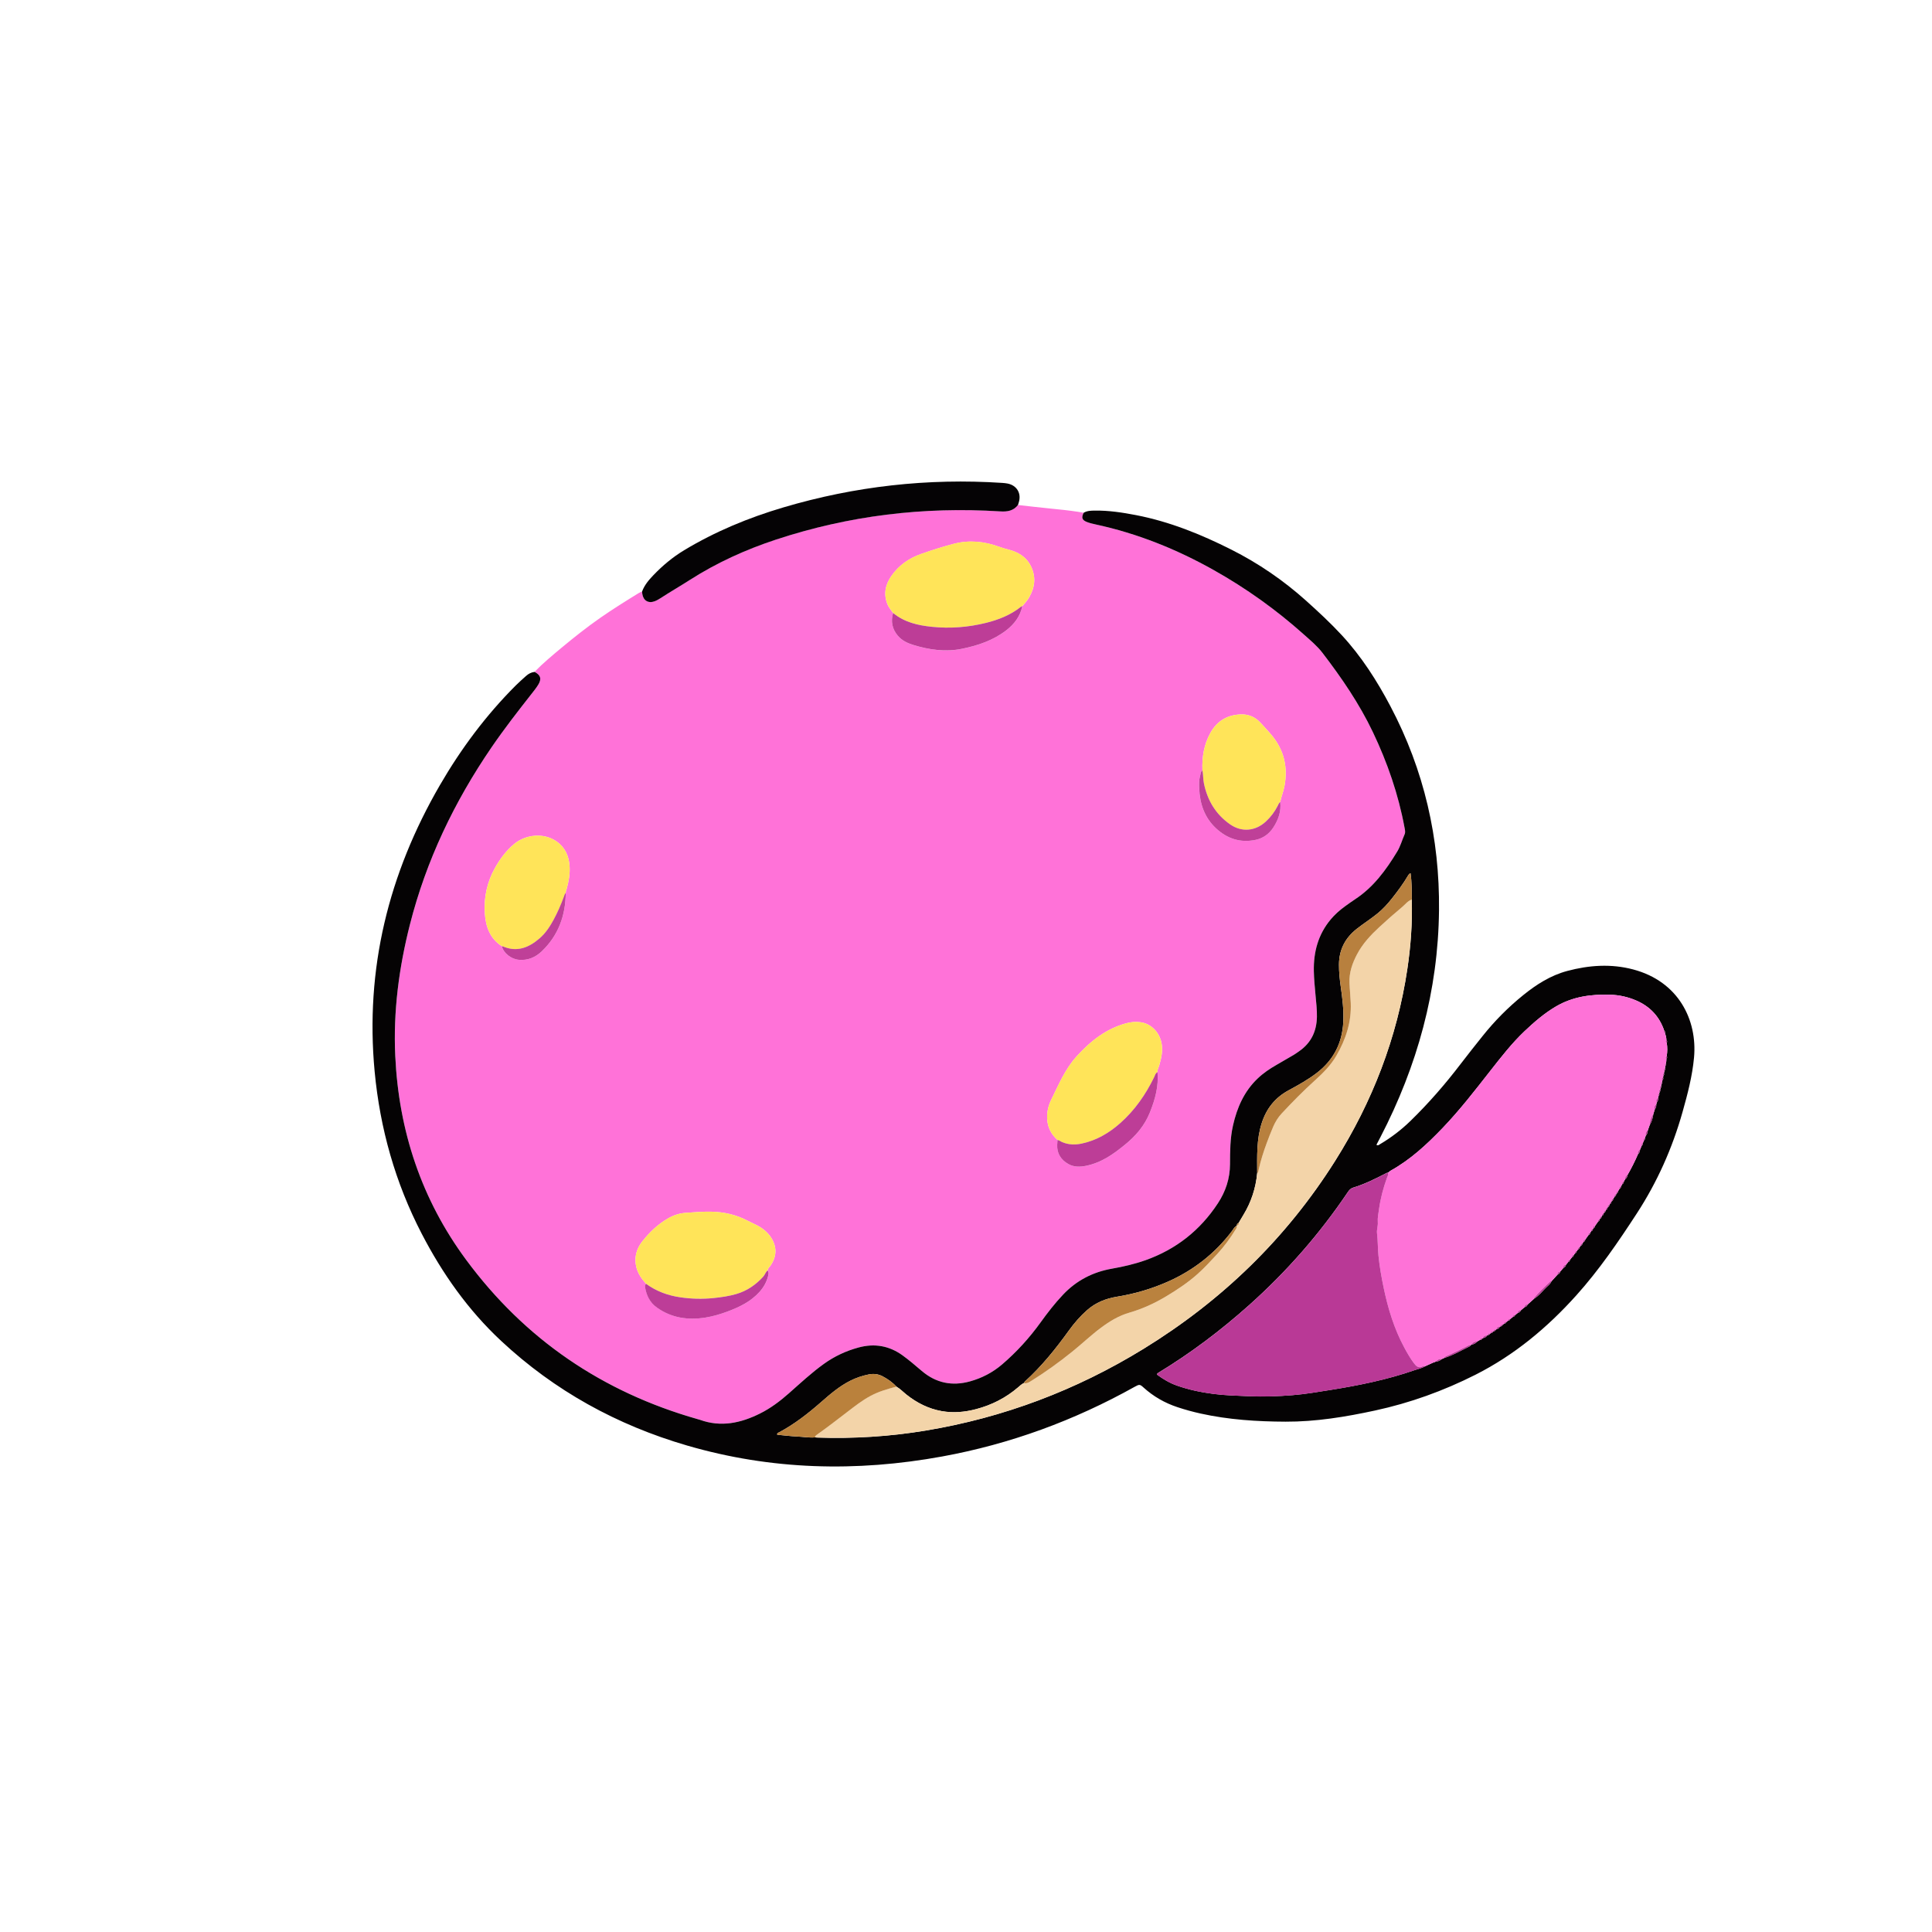 <?xml version="1.0" encoding="UTF-8"?>
<svg id="_图层_1" data-name="图层 1" xmlns="http://www.w3.org/2000/svg" viewBox="0 0 960 960">
  <defs>
    <style>
      .cls-1 {
        fill: #ffe459;
      }

      .cls-1, .cls-2, .cls-3, .cls-4, .cls-5, .cls-6, .cls-7, .cls-8, .cls-9, .cls-10, .cls-11, .cls-12, .cls-13 {
        stroke-width: 0px;
      }

      .cls-2 {
        fill: #050305;
      }

      .cls-3 {
        fill: #b8803e;
      }

      .cls-4 {
        fill: #bd3d97;
      }

      .cls-5 {
        fill: #ba813c;
      }

      .cls-6 {
        fill: #ff72d8;
      }

      .cls-7 {
        fill: #b93996;
      }

      .cls-8 {
        fill: #bd3d98;
      }

      .cls-9 {
        fill: #ba823e;
      }

      .cls-10 {
        fill: #050304;
      }

      .cls-11 {
        fill: #f3d4a9;
      }

      .cls-12 {
        fill: #fe72d7;
      }

      .cls-13 {
        fill: #bf4098;
      }
    </style>
  </defs>
  <path class="cls-6" d="m505.83,250.93c5.45.6,10.89,1.26,16.34,1.79,4.43.43,8.85.89,13.25,1.55,1.02.15,2.04.34,3.05.51-1.23,2.43-.83,3.66,1.69,4.62,1.34.51,2.75.85,4.15,1.15,20.81,4.48,40.33,12.33,58.83,22.73,16.08,9.04,31.03,19.71,44.79,32.03,3.22,2.88,6.57,5.64,9.21,9.09,9.5,12.4,18.3,25.24,25.05,39.4,7.22,15.16,12.66,30.91,15.72,47.44.2,1.1.53,2.2.04,3.3-1.25,2.85-2.07,5.91-3.69,8.59-5.54,9.16-11.78,17.71-20.93,23.7-1.74,1.14-3.43,2.36-5.11,3.58-2.59,1.89-4.98,4-7.04,6.48-6.19,7.44-8.52,16.13-8.34,25.65.08,4,.48,7.98.84,11.96.32,3.58.76,7.16.69,10.77-.14,7.1-2.83,12.87-8.74,17-.92.64-1.82,1.31-2.78,1.88-2.82,1.67-5.65,3.32-8.5,4.94-3.42,1.94-6.65,4.13-9.5,6.86-6.66,6.38-10.17,14.4-12.17,23.23-1.45,6.38-1.47,12.85-1.5,19.33-.03,7.09-2.16,13.51-6.03,19.41-8.82,13.43-20.76,22.84-35.91,28.24-5.45,1.94-11.03,3.22-16.72,4.22-9.5,1.67-17.66,5.89-24.33,12.95-4.08,4.32-7.68,8.99-11.15,13.79-5.55,7.68-11.87,14.65-19.07,20.82-4.7,4.03-10.03,6.8-15.98,8.45-8.92,2.48-16.93.83-23.99-5.21-1.58-1.35-3.15-2.71-4.77-4.02-1.55-1.26-3.11-2.51-4.73-3.68-6.65-4.8-13.92-6.09-21.85-3.94-6.25,1.69-11.99,4.36-17.25,8.14-6.19,4.44-11.74,9.64-17.43,14.66-4.39,3.88-9.05,7.39-14.31,10.01-9.55,4.76-19.41,6.92-29.87,3.13-.37-.14-.77-.22-1.15-.33-47.24-13.44-85.78-39.62-115-79.14-22.23-30.06-33.51-64.08-35.24-101.33-1.03-22.15,1.84-43.9,7.29-65.32,8.1-31.81,22.05-60.95,40.53-87.99,6.28-9.18,13.11-17.95,19.97-26.69,1.13-1.44,2.29-2.89,3.25-4.45,1.8-2.9,1.19-4.85-1.84-6.39,4.24-4.33,8.89-8.2,13.54-12.07,6.19-5.14,12.49-10.14,19.09-14.74,6.28-4.37,12.77-8.42,19.29-12.42.47-.29,1.01-.45,1.52-.67.04.4.08.79.14,1.18.49,3.28,3,4.79,6.11,3.62,1.04-.39,2.03-.95,2.96-1.56,4.82-3.14,9.81-6.01,14.65-9.11,13.35-8.53,27.65-15.01,42.65-19.96,36.26-11.96,73.47-16.45,111.54-14.03,3.48.22,6.5-.28,8.75-3.18Zm-256.44,219.24c.8,3.42,4.61,6.41,8.36,6.75,4.54.41,8.32-1.2,11.5-4.25,8.22-7.9,11.78-17.74,11.87-28.98-.07-.75.28-1.4.47-2.09,1.01-3.63,1.67-7.31,1.44-11.1-.31-5.14-2.26-9.49-6.56-12.46-6.31-4.36-15.24-3.44-20.98,1.33-3.97,3.3-7.03,7.42-9.53,11.9-3.9,6.99-5.6,14.57-5.05,22.58.45,6.63,2.54,12.5,8.48,16.32Zm348.1-87.35c-.95.58-.87,1.63-1.13,2.52-.62,2.1-.59,4.27-.5,6.41.33,7.59,2.59,14.43,8.27,19.75,5.59,5.24,12.18,7.42,19.78,5.82,3.76-.79,6.76-3,8.8-6.17,2.46-3.81,4-8,3.41-12.69.55-2.65,1.62-5.16,2.12-7.83,1.74-9.32-.13-17.71-6.19-25.12-1.77-2.16-3.72-4.17-5.58-6.24-2.41-2.68-5.55-4.3-9.29-4.29-7.09.02-12.43,3.14-15.82,9.35-3.14,5.75-4.16,11.99-3.87,18.48Zm-22.32,149.92c-.18-1.26.55-2.3.88-3.44,1.03-3.62,1.86-7.24,1.1-11.06-1.04-5.21-5.01-9.52-10.33-10.29-2.46-.36-4.79-.13-7.09.48-10.1,2.68-17.89,8.92-24.75,16.47-5.72,6.3-8.96,14.11-12.65,21.62-1.44,2.93-2.17,6.15-1.99,9.5.23,4.22,2.03,7.65,5.14,10.44-.05.79-.11,1.59-.15,2.38-.19,4.37,1.89,7.5,5.55,9.57,2.68,1.51,5.71,1.5,8.62.92,3.84-.77,7.44-2.25,10.83-4.27,3.09-1.84,5.91-4.02,8.69-6.28,5.41-4.38,9.78-9.53,12.39-16.07,2.56-6.42,4.38-12.96,3.76-19.97Zm-193.78,98.53c.14-1.12,1.07-1.75,1.63-2.6,2.76-4.18,3.09-8.49.64-12.88-1.68-3.01-4.22-5.18-7.23-6.79-1.69-.9-3.46-1.66-5.15-2.54-5.56-2.9-11.48-4.23-17.72-4.37-4.32-.1-8.61.27-12.91.57-3.06.21-5.95,1.18-8.61,2.7-5.13,2.93-9.35,6.98-12.95,11.57-2.91,3.71-4.08,8.07-2.86,12.85.82,3.2,2.67,5.76,4.83,8.14-.54.48-.59,1.13-.48,1.77.68,4.07,2.37,7.55,5.85,10.02,7.31,5.19,15.44,6.35,24.09,4.98,3.86-.61,7.59-1.75,11.25-3.11,5.87-2.19,11.39-4.9,15.69-9.69,2.09-2.32,3.51-4.91,4.25-7.9.23-.91.43-1.89-.3-2.72Zm62.4-326.67c-1.22,4.21-.47,8,2.4,11.36,2,2.34,4.7,3.62,7.5,4.49,7.97,2.47,16.13,3.65,24.42,1.93,7.85-1.63,15.39-4.15,21.85-9.12,4.01-3.09,6.98-6.95,8.03-12.05,1.24-1.45,2.53-2.88,3.48-4.55,2.83-4.97,3.35-10.09.78-15.32-2.29-4.67-6.34-7.02-11.17-8.26-1.55-.4-3.07-.82-4.57-1.38-7.37-2.72-14.94-3.47-22.57-1.48-5.47,1.42-10.87,3.16-16.21,5.03-6,2.11-11.09,5.63-14.78,10.92-3.01,4.32-4.01,8.97-1.99,14.05.66,1.66,1.86,2.96,2.84,4.41Z"/>
  <path class="cls-10" d="m265.6,333.85c3.03,1.54,3.64,3.49,1.84,6.39-.96,1.56-2.11,3.01-3.25,4.45-6.87,8.74-13.69,17.51-19.97,26.69-18.49,27.04-32.44,56.18-40.53,87.99-5.45,21.42-8.33,43.17-7.29,65.32,1.74,37.25,13.01,71.26,35.24,101.33,29.22,39.52,67.76,65.7,115,79.14.38.11.78.19,1.15.33,10.46,3.79,20.32,1.63,29.87-3.13,5.26-2.62,9.92-6.13,14.31-10.01,5.69-5.02,11.24-10.22,17.43-14.66,5.26-3.78,11-6.45,17.25-8.14,7.93-2.14,15.21-.86,21.85,3.94,1.62,1.17,3.18,2.42,4.73,3.68,1.61,1.31,3.19,2.67,4.77,4.02,7.07,6.03,15.08,7.68,23.99,5.21,5.95-1.65,11.28-4.43,15.98-8.45,7.2-6.17,13.53-13.14,19.07-20.82,3.46-4.8,7.07-9.48,11.15-13.79,6.67-7.07,14.83-11.28,24.33-12.95,5.68-1,11.26-2.28,16.72-4.22,15.15-5.4,27.09-14.81,35.91-28.24,3.88-5.9,6-12.32,6.03-19.41.03-6.48.05-12.95,1.5-19.33,2-8.83,5.51-16.85,12.17-23.23,2.85-2.73,6.09-4.92,9.5-6.86,2.85-1.62,5.68-3.27,8.5-4.94.96-.57,1.86-1.24,2.78-1.88,5.91-4.13,8.6-9.9,8.74-17,.07-3.61-.37-7.18-.69-10.77-.36-3.98-.76-7.96-.84-11.96-.19-9.51,2.14-18.21,8.34-25.65,2.06-2.47,4.45-4.59,7.04-6.48,1.68-1.22,3.37-2.44,5.11-3.58,9.14-5.99,15.38-14.54,20.93-23.7,1.62-2.68,2.43-5.73,3.69-8.59.48-1.1.16-2.2-.04-3.3-3.06-16.54-8.5-32.28-15.72-47.44-6.74-14.15-15.55-27-25.05-39.4-2.64-3.45-5.99-6.21-9.21-9.09-13.76-12.32-28.71-22.99-44.79-32.03-18.5-10.4-38.02-18.25-58.83-22.73-1.4-.3-2.82-.64-4.15-1.15-2.52-.96-2.92-2.19-1.69-4.62,1.71-1.03,3.62-1.05,5.52-1.08,6.91-.1,13.71.94,20.46,2.24,16.7,3.23,32.3,9.54,47.41,17.16,13.43,6.77,25.77,15.21,36.94,25.21,6.17,5.53,12.28,11.19,17.93,17.3,9.79,10.59,17.48,22.64,24.18,35.33,16.73,31.7,24.5,65.59,24.13,101.35-.41,39.95-10.78,77.37-29.1,112.72-.66,1.27-1.33,2.53-2,3.83.84.55,1.32-.04,1.8-.32,5.53-3.27,10.59-7.13,15.2-11.63,9.01-8.78,17.23-18.24,24.86-28.24,3.59-4.7,7.28-9.33,10.97-13.95,5.96-7.46,12.65-14.2,20.08-20.21,6.58-5.32,13.64-9.83,21.91-12.04,10.83-2.89,21.79-3.65,32.72-.76,22.6,5.96,32,25.16,30.27,43.85-.85,9.2-3.2,18.1-5.69,26.95-5.06,17.98-12.58,34.86-22.78,50.52-9.21,14.14-18.73,28.08-30.04,40.66-14.39,16.01-30.72,29.62-50.03,39.39-15.91,8.04-32.56,14.05-50.01,17.82-14.65,3.16-29.38,5.59-44.41,5.53-14.18-.06-28.28-.96-42.17-4.03-3.9-.86-7.75-1.92-11.55-3.18-6.32-2.09-11.95-5.32-16.88-9.79-1.77-1.61-2.06-1.62-4.41-.31-29.99,16.74-61.83,28.44-95.63,34.61-42.66,7.79-84.98,6.74-126.79-5.46-34.8-10.15-65.76-27.16-92.34-51.97-16.45-15.35-29.19-33.42-39.49-53.3-13.12-25.3-20.7-52.24-23.37-80.56-4.8-50.99,6.89-98.27,32.45-142.34,10.48-18.06,22.87-34.69,37.66-49.48,1.64-1.64,3.39-3.17,5.11-4.72,1.21-1.09,2.6-1.84,4.26-2.03Zm359.09,249.09c-.71,7.4-2.94,14.31-6.81,20.67-.83,1.36-1.63,2.73-2.44,4.1-.62.18-.92.56-.81,1.22-.08.04-.13.1-.13.19-1.17.52-1.65,1.68-2.35,2.61-8.44,11.12-19.06,19.44-31.81,25.11-8.15,3.62-16.61,6.08-25.42,7.51-5.44.88-10.46,2.89-14.68,6.59-3.44,3.02-6.43,6.47-9.09,10.16-6.55,9.09-13.54,17.8-21.87,25.35-.22.2-.34.52-.51.78-1.12.5-1.97,1.35-2.88,2.13-6.12,5.24-13.12,8.8-20.89,10.84-5.62,1.48-11.32,2.01-17.1.97-6.53-1.17-12.24-4.05-17.41-8.14-1.69-1.34-3.17-2.93-5.06-4.02-1.95-2.15-4.3-3.77-6.85-5.12-2.2-1.17-4.53-1.42-6.97-.92-3.15.64-6.16,1.64-9.03,3.08-5.48,2.75-10.08,6.71-14.64,10.71-6.44,5.64-13.16,10.88-20.74,14.94-.43.23-1.16.27-.99,1.21,3.31.31,6.63.74,9.97.89,2.94.13,5.86.69,8.82.43.32.03.63.08.95.09,18.11.62,36.11-.49,53.99-3.46,38.8-6.44,74.92-20.1,108.4-40.69,38.81-23.87,70.8-54.77,95.13-93.38,18.47-29.31,30.73-61.01,35.85-95.36,1.7-11.4,2.52-22.87,2.2-34.41-.03-4.33.02-8.66-.63-13.12-.73.3-.96.72-1.2,1.12-2.35,4.01-5.12,7.72-7.99,11.36-2.13,2.7-4.42,5.23-7.1,7.43-3.34,2.74-7,5.04-10.39,7.7-5.75,4.52-8.84,10.35-8.87,17.75-.02,3.69.35,7.33.87,10.97.84,5.85,1.56,11.71,1.26,17.65-.52,10.44-4.85,18.87-13.16,25.26-4.39,3.38-9.22,6.04-14.06,8.67-6.68,3.62-10.96,9.04-13.29,16.24-2.63,8.16-2.28,16.54-2.26,24.91Zm203.49-58.17c.37-2.19.38-4.37.02-6.56.29-.54.22-1.03-.17-1.49-.02-1.15-.31-2.25-.68-3.33.19-.52-.02-.91-.4-1.25-2.39-7.07-7.06-12.04-13.9-14.99-4.16-1.8-8.51-2.76-13.03-2.89-9.41-.27-18.5.94-26.81,5.8-5.77,3.38-10.78,7.7-15.61,12.27-6.35,6.02-11.69,12.9-17.07,19.76-7.64,9.75-15.21,19.56-23.81,28.52-7.73,8.05-15.84,15.59-25.67,21.06-.48.27-.88.67-1.32,1.02-.6-.02-1.06.32-1.55.57-5.12,2.63-10.28,5.19-15.81,6.86-1.25.38-1.99,1.24-2.67,2.26-14.01,20.79-30.4,39.5-49.1,56.19-13.99,12.49-28.89,23.75-44.92,33.48-.34.21-.7.38-.82.94,3.06,2.25,6.32,4.21,9.97,5.49,5.91,2.08,12,3.34,18.2,4.14,5.88.76,11.79.88,17.7,1.14,7.2.32,14.38.05,21.56-.53,6.3-.51,12.52-1.59,18.76-2.58,14.22-2.27,28.32-5.12,41.95-9.88,1.73-.6,3.56-.92,5.15-1.91,1.45-.66,2.9-1.32,4.36-1.98.12.2.23.31.29-.04.17-.08.35-.15.52-.23,1.23-.06,2.27-.58,3.2-1.37.38-.17.75-.33,1.13-.5,4.04-1.21,7.68-3.34,11.44-5.18.62-.3,1.37-.47,1.7-1.2.14,0,.25-.07.34-.17,1.2-.25,2.25-.77,3.05-1.72.42-.24.84-.48,1.26-.72.56.04.94-.2,1.16-.71.13-.01.23-.07.31-.18.88-.12,1.59-.52,2.05-1.3.14-.02.25-.08.33-.19.56.03.93-.23,1.13-.75.13-.02.24-.08.32-.19.56.02.93-.24,1.12-.77.13-.02.24-.09.31-.2.56.01.93-.25,1.1-.78.14-.02.24-.09.32-.21.77-.09,1.3-.51,1.64-1.19.13-.02.23-.09.3-.2.56,0,.92-.27,1.09-.81.28-.2.56-.41.84-.61.56,0,.92-.28,1.08-.82.28-.21.56-.42.83-.63.56-.01.91-.29,1.06-.83.45-.36.9-.71,1.35-1.07.56-.03.91-.31,1.05-.85.45-.36.89-.73,1.34-1.09.76-.14,1.27-.58,1.54-1.31l1.83-1.55c.77-.15,1.28-.59,1.53-1.33,1.1-.99,2.19-1.97,3.29-2.96,2.35-1.38,3.96-3.57,5.87-5.43,1-.97,2.19-1.82,2.73-3.2.99-1.09,1.98-2.18,2.98-3.27.74-.25,1.19-.76,1.35-1.52.52-.6,1.03-1.21,1.55-1.81.73-.27,1.17-.79,1.3-1.56.36-.45.72-.89,1.08-1.34.54-.14.83-.49.85-1.05.35-.45.71-.91,1.06-1.36.54-.14.81-.5.83-1.05.21-.28.42-.56.63-.84.53-.16.82-.51.83-1.07.21-.28.41-.56.62-.84.53-.16.81-.52.82-1.08.2-.28.41-.56.61-.84.53-.17.8-.53.81-1.08.2-.28.41-.57.61-.85.53-.16.8-.52.8-1.08.54-.75,1.08-1.5,1.62-2.25.53-.18.8-.54.8-1.1.2-.29.4-.57.6-.86.53-.16.79-.53.79-1.08.11-.08.18-.18.21-.32.53-.18.8-.54.79-1.1.53-.76,1.06-1.52,1.58-2.28.53-.17.78-.54.77-1.09.11-.08.18-.19.2-.33.52-.18.78-.55.77-1.11.11-.08.18-.18.2-.32.52-.19.78-.56.77-1.12.11-.08.18-.18.2-.31.52-.2.78-.57.77-1.12.11-.08.17-.18.2-.31.52-.2.78-.57.77-1.13.11-.08.17-.18.2-.31.52-.2.77-.57.75-1.13.11-.08.17-.19.19-.32.52-.2.77-.57.75-1.13.11-.08.17-.19.19-.33.52-.19.76-.57.74-1.12.25-.41.51-.81.76-1.22.5-.22.77-.59.74-1.15.11-.08.17-.18.19-.32.51-.21.76-.59.73-1.14.25-.41.49-.82.74-1.23.5-.23.76-.6.72-1.16.24-.41.48-.83.72-1.24.5-.23.74-.61.7-1.17.23-.42.47-.85.7-1.27.74-.5,1.1-1.22,1.19-2.1,1.92-3.33,3.64-6.76,5.17-10.29.65-.59,1.01-1.32,1-2.21.3-.71.61-1.41.91-2.12.44-.3.65-.7.53-1.24.16-.38.31-.76.47-1.15.42-.32.63-.71.5-1.25.15-.39.3-.77.44-1.16.7-.76.98-1.67,1.02-2.68.31-.86.62-1.73.92-2.59,1.01-1.73,1.62-3.6,1.85-5.59.24-.78.49-1.55.73-2.33.6-.71.8-1.55.72-2.46.08-.3.17-.6.25-.89.59-.72.78-1.56.68-2.47.08-.3.16-.6.25-.9.35-.27.46-.61.26-1.02.08-.3.15-.6.23-.9.34-.28.46-.61.26-1.02.07-.3.15-.6.22-.9.34-.28.45-.61.24-1.02.07-.3.15-.6.22-.9.34-.28.44-.62.22-1.02l.22-.9c.42-.43.54-.92.33-1.49l.19-.9c.33-.29.44-.62.22-1.03.1-.46.19-.91.29-1.37.33-.29.43-.63.21-1.03.09-.46.17-.92.26-1.38.32-.3.4-.64.16-1.03.26-.76.33-1.54.33-2.33.39-.47.45-.97.15-1.5Z"/>
  <path class="cls-2" d="m505.83,250.93c-2.25,2.9-5.27,3.4-8.75,3.18-38.07-2.42-75.28,2.07-111.54,14.03-15,4.95-29.3,11.43-42.65,19.96-4.84,3.1-9.83,5.97-14.65,9.11-.93.61-1.92,1.17-2.96,1.56-3.12,1.17-5.62-.35-6.11-3.62-.06-.39-.09-.79-.14-1.18,1.16-3.24,3.36-5.78,5.68-8.21,4.55-4.74,9.56-8.93,15.21-12.34,15.49-9.34,32.07-16.18,49.36-21.3,35.51-10.51,71.76-14.6,108.73-12.17.87.06,1.75.15,2.61.31,4.7.92,7.05,4.98,5.55,9.54-.12.38-.23.76-.35,1.14Z"/>
  <path class="cls-1" d="m443.79,304.6c-.98-1.45-2.17-2.74-2.84-4.41-2.02-5.07-1.03-9.73,1.99-14.05,3.69-5.29,8.78-8.82,14.78-10.92,5.34-1.87,10.74-3.6,16.21-5.03,7.63-1.98,15.2-1.23,22.57,1.48,1.5.55,3.03.98,4.57,1.38,4.83,1.24,8.88,3.59,11.17,8.26,2.57,5.24,2.05,10.35-.78,15.32-.95,1.67-2.23,3.1-3.48,4.55-.22.09-.47.15-.65.29-5.15,4.13-11.14,6.48-17.46,8.04-8.81,2.18-17.75,2.86-26.8,1.94-7-.72-13.68-2.25-19.28-6.86Z"/>
  <path class="cls-1" d="m321.05,637.92c-2.17-2.39-4.01-4.95-4.83-8.14-1.22-4.78-.05-9.14,2.86-12.85,3.6-4.59,7.81-8.64,12.95-11.57,2.66-1.52,5.56-2.49,8.61-2.7,4.3-.29,8.59-.66,12.91-.57,6.24.14,12.17,1.48,17.72,4.37,1.7.89,3.46,1.64,5.15,2.54,3.02,1.61,5.56,3.78,7.23,6.79,2.45,4.39,2.12,8.69-.64,12.88-.56.85-1.49,1.49-1.63,2.6-1,.85-1.3,2.17-2.17,3.12-3.68,4.02-8,7.03-13.28,8.57-3.69,1.08-7.45,1.62-11.26,2.02-5.59.59-11.14.44-16.68-.37-6.16-.9-11.88-3-16.94-6.7Z"/>
  <path class="cls-1" d="m525.47,566.46c-3.11-2.79-4.91-6.23-5.14-10.44-.18-3.35.55-6.57,1.99-9.5,3.69-7.51,6.92-15.32,12.65-21.62,6.86-7.55,14.65-13.79,24.75-16.47,2.3-.61,4.63-.83,7.09-.48,5.32.77,9.28,5.07,10.33,10.29.77,3.82-.07,7.44-1.1,11.06-.32,1.14-1.05,2.17-.87,3.44-1.06.51-1.24,1.63-1.68,2.53-4.21,8.62-9.59,16.37-16.79,22.77-5.57,4.95-11.84,8.65-19.21,10.21-3.25.69-6.5.61-9.63-.7-.81-.34-1.47-.98-2.38-1.08Z"/>
  <path class="cls-1" d="m597.49,382.82c-.29-6.49.73-12.73,3.87-18.48,3.4-6.21,8.73-9.33,15.82-9.35,3.74-.01,6.88,1.61,9.29,4.29,1.86,2.07,3.81,4.08,5.58,6.24,6.07,7.4,7.93,15.8,6.19,25.12-.5,2.67-1.57,5.18-2.12,7.83-.66.52-.91,1.29-1.27,2-1.51,2.94-3.45,5.52-5.88,7.77-5.17,4.76-11.97,5.43-17.75,1.39-7.12-4.97-11.28-11.93-13.02-20.41-.43-2.12-.3-4.28-.72-6.39Z"/>
  <path class="cls-1" d="m249.39,470.17c-5.94-3.82-8.03-9.69-8.48-16.32-.55-8,1.15-15.58,5.05-22.58,2.49-4.47,5.56-8.6,9.53-11.9,5.74-4.77,14.67-5.69,20.98-1.33,4.3,2.97,6.25,7.32,6.56,12.46.23,3.79-.43,7.47-1.44,11.1-.19.69-.54,1.34-.47,2.09-.52.54-.68,1.25-.93,1.92-1.49,3.96-3.15,7.85-5.18,11.56-1.85,3.37-3.96,6.57-6.9,9.11-5.35,4.61-11.21,7.01-18.24,3.98-.14-.06-.31-.05-.47-.08Z"/>
  <path class="cls-4" d="m443.79,304.6c5.6,4.61,12.28,6.15,19.28,6.86,9.06.93,17.99.24,26.8-1.94,6.32-1.56,12.3-3.92,17.46-8.04.18-.14.43-.19.65-.29-1.05,5.1-4.02,8.96-8.03,12.05-6.46,4.97-14,7.5-21.85,9.12-8.29,1.72-16.44.54-24.42-1.93-2.8-.87-5.5-2.15-7.5-4.49-2.87-3.35-3.62-7.14-2.4-11.36Z"/>
  <path class="cls-4" d="m525.47,566.46c.91.11,1.57.75,2.38,1.08,3.14,1.31,6.38,1.39,9.63.7,7.37-1.56,13.64-5.26,19.21-10.21,7.2-6.4,12.58-14.15,16.79-22.77.44-.9.62-2.02,1.68-2.53.62,7.01-1.19,13.55-3.76,19.97-2.61,6.55-6.98,11.69-12.39,16.07-2.78,2.26-5.6,4.44-8.69,6.28-3.39,2.02-6.99,3.5-10.83,4.27-2.91.58-5.94.6-8.62-.92-3.66-2.07-5.74-5.2-5.55-9.57.03-.8.1-1.59.15-2.38Z"/>
  <path class="cls-8" d="m321.05,637.92c5.06,3.7,10.78,5.8,16.94,6.7,5.53.81,11.09.96,16.68.37,3.81-.4,7.58-.94,11.26-2.02,5.29-1.55,9.6-4.55,13.28-8.57.87-.95,1.18-2.27,2.17-3.12.73.83.53,1.81.3,2.72-.74,2.99-2.16,5.57-4.25,7.9-4.3,4.79-9.82,7.49-15.69,9.69-3.66,1.37-7.38,2.5-11.25,3.11-8.65,1.36-16.78.21-24.09-4.98-3.48-2.47-5.16-5.95-5.85-10.02-.11-.63-.06-1.28.48-1.77Z"/>
  <path class="cls-13" d="m597.49,382.82c.42,2.11.28,4.28.72,6.39,1.73,8.48,5.89,15.44,13.02,20.41,5.79,4.04,12.58,3.37,17.75-1.39,2.43-2.24,4.38-4.83,5.88-7.77.36-.7.62-1.48,1.27-2,.58,4.69-.95,8.88-3.41,12.69-2.05,3.17-5.04,5.38-8.8,6.17-7.61,1.61-14.19-.58-19.78-5.82-5.68-5.33-7.94-12.16-8.27-19.75-.09-2.15-.12-4.31.5-6.41.26-.89.18-1.94,1.13-2.52Z"/>
  <path class="cls-13" d="m249.39,470.17c.16.02.33.02.47.08,7.03,3.03,12.9.64,18.24-3.98,2.94-2.53,5.05-5.73,6.9-9.11,2.03-3.71,3.69-7.6,5.18-11.56.25-.67.4-1.38.93-1.92-.09,11.24-3.65,21.09-11.87,28.98-3.18,3.05-6.95,4.67-11.5,4.25-3.75-.34-7.56-3.33-8.36-6.75Z"/>
  <path class="cls-12" d="m736.89,664.89c-.08.1-.18.16-.31.18-.62-.15-1.01.08-1.16.71-.42.24-.84.48-1.26.72-1.27.12-2.39.51-3.05,1.72-.09.1-.2.16-.34.17-.51-.15-.93.12-1.35.33-3.33,1.7-6.67,3.36-10.1,4.86-.62.27-1.41.4-1.68,1.2-.38.17-.75.33-1.13.49-1.33-.17-2.34.42-3.2,1.37-.17.08-.35.15-.52.23-.11-.09-.21-.08-.29.04-1.45.66-2.9,1.32-4.36,1.98-.39,0-.87-.16-1.17,0-2.07,1.15-3.29-.04-4.4-1.52-1.87-2.49-3.41-5.2-4.88-7.93-4.97-9.27-8.01-19.23-10.15-29.48-1.11-5.28-2.03-10.6-2.59-15.99-.38-3.72-.27-7.46-.73-11.18-.23-1.81.54-3.61.39-5.46-.18-2.24.33-4.45.63-6.64.72-5.29,2.1-10.44,3.93-15.47.29-.8.8-1.58.55-2.52.44-.34.84-.75,1.32-1.02,9.83-5.47,17.94-13.01,25.67-21.06,8.6-8.96,16.17-18.77,23.81-28.52,5.38-6.86,10.72-13.75,17.07-19.76,4.83-4.57,9.84-8.89,15.61-12.27,8.32-4.87,17.4-6.07,26.81-5.8,4.53.13,8.87,1.09,13.03,2.89,6.84,2.95,11.5,7.92,13.9,14.99-.33.56-.22.99.4,1.25.37,1.08.65,2.18.68,3.32-.55.57-.44,1.06.17,1.49.36,2.19.35,4.38-.02,6.56-.61.45-.73.94-.15,1.5,0,.79-.07,1.58-.33,2.33-.47.28-.73.59-.16,1.03-.09.46-.17.92-.26,1.38-.51.25-.78.55-.21,1.03-.1.46-.19.91-.29,1.37-.49.25-.78.55-.22,1.03-.06.3-.13.6-.19.9-.69.37-.83.85-.33,1.49-.07.3-.15.6-.22.9-.48.25-.78.54-.22,1.02-.07.3-.15.6-.22.9-.51.24-.81.52-.24,1.02-.07.3-.15.6-.22.9-.52.23-.82.52-.26,1.02-.08.3-.15.6-.23.9-.5.23-.82.51-.26,1.02-.08.3-.16.6-.25.9-.75.68-1.18,1.45-.68,2.47-.08.3-.17.6-.25.89-.79.66-1.19,1.43-.72,2.46-.24.78-.49,1.55-.73,2.33-1.18,1.68-1.75,3.55-1.85,5.59-.31.86-.62,1.73-.92,2.59-1.02.63-1.14,1.61-1.02,2.68-.15.39-.3.77-.44,1.16-.63.23-.77.66-.5,1.25-.16.38-.31.76-.47,1.14-.62.22-.77.65-.53,1.24-.3.71-.61,1.41-.91,2.12-.89.49-1.2,1.23-1,2.21-1.53,3.53-3.25,6.96-5.17,10.29-.95.39-1.22,1.16-1.19,2.1-.23.42-.47.85-.7,1.27-.65.14-.86.54-.7,1.17-.24.41-.48.83-.72,1.24-.66.13-.88.52-.72,1.16-.25.41-.49.82-.74,1.23-.64.13-.87.52-.73,1.14-.02.13-.08.24-.19.32-.67.11-.9.51-.74,1.15-.25.41-.51.81-.76,1.22-.63.12-.86.5-.74,1.12-.02.14-.08.25-.19.33-.64.12-.88.5-.75,1.13-.02.13-.08.24-.19.32-.65.11-.89.5-.75,1.13-.02.13-.09.24-.2.31-.66.1-.9.49-.77,1.13-.02.13-.09.23-.2.31-.65.1-.9.49-.77,1.12-.02.13-.09.24-.2.31-.65.1-.89.48-.77,1.12-.02.13-.09.24-.2.32-.64.1-.88.48-.77,1.11-.02.14-.09.25-.2.33-.63.1-.87.48-.77,1.09-.53.76-1.06,1.52-1.58,2.28-.65.09-.9.47-.79,1.1-.02.14-.09.24-.21.32-.63.09-.87.46-.79,1.08-.2.29-.4.57-.6.86-.65.09-.91.46-.8,1.1-.54.75-1.08,1.5-1.62,2.25-.63.09-.89.45-.8,1.08-.2.28-.41.57-.61.85-.65.08-.9.45-.81,1.08-.2.28-.41.56-.61.84-.65.07-.91.45-.82,1.08-.21.28-.41.56-.62.84-.65.07-.91.44-.83,1.07-.21.28-.42.56-.63.84-.63.07-.9.43-.83,1.05-.35.45-.71.91-1.06,1.36-.65.06-.92.42-.85,1.05-.36.45-.72.89-1.08,1.34-.88.15-1.34.65-1.3,1.56-.52.6-1.03,1.21-1.55,1.81-.88.12-1.35.62-1.35,1.52-.99,1.09-1.98,2.18-2.98,3.27-.15.03-.36,0-.45.09-2.82,2.56-5.53,5.24-8.06,8.08-.09.1-.06.3-.08.46-1.1.99-2.19,1.97-3.29,2.96-.9,0-1.39.46-1.53,1.33l-1.83,1.55c-.9-.01-1.39.44-1.54,1.31-.45.36-.89.73-1.34,1.09-.63-.06-.99.22-1.05.86-.45.36-.9.71-1.35,1.07-.63-.07-.99.2-1.06.83-.28.21-.56.42-.83.63-.63-.09-1,.18-1.08.82-.28.2-.56.41-.84.61-.63-.09-1,.17-1.09.81-.07.11-.17.18-.3.2-.92-.11-1.43.34-1.64,1.19-.08.12-.19.18-.32.21-.63-.1-1,.15-1.1.78-.08.11-.18.18-.31.2-.63-.12-1.01.13-1.12.77-.08.11-.18.17-.32.19-.63-.12-1.01.11-1.13.75-.08.11-.19.17-.33.19-.94.03-1.74.28-2.05,1.3Z"/>
  <path class="cls-11" d="m445.43,689.01c1.89,1.09,3.37,2.68,5.06,4.02,5.16,4.09,10.88,6.97,17.41,8.14,5.78,1.04,11.48.51,17.1-.97,7.77-2.04,14.77-5.6,20.89-10.84.91-.78,1.76-1.63,2.88-2.13,1.28.34,2.36-.26,3.35-.87,7.26-4.51,14.18-9.49,20.83-14.86,4.72-3.81,9.11-7.99,13.97-11.64,4.37-3.28,8.92-6.07,14.26-7.61,6.46-1.86,12.56-4.67,18.34-8.14,5.48-3.29,10.78-6.8,15.57-11.09,3.46-3.1,6.6-6.49,9.73-9.89,3.48-3.77,6.49-7.87,9.17-12.24.32-.53.76-1.06.51-1.77,0-.09.05-.16.13-.19.72-.11.97-.53.81-1.22.81-1.37,1.62-2.74,2.44-4.1,3.87-6.36,6.1-13.27,6.81-20.67.65-.49.63-1.28.78-1.95.97-4.37,2.33-8.62,3.87-12.82,1.04-2.84,2.15-5.67,3.35-8.45,1.02-2.35,2.4-4.56,4.13-6.42,5.27-5.68,10.71-11.21,16.46-16.39,4.12-3.72,7.98-7.58,10.77-12.4,4.68-8.09,7.52-16.7,7.12-26.17-.14-3.34-.5-6.67-.63-10.02-.2-5.16,1.45-9.76,3.77-14.17,2.78-5.29,6.85-9.6,11.19-13.62,3.69-3.41,7.46-6.73,11.32-9.94,1.5-1.25,2.68-2.98,4.68-3.6.33,11.54-.5,23.01-2.2,34.41-5.12,34.35-17.38,66.05-35.85,95.36-24.33,38.61-56.32,69.51-95.13,93.38-33.48,20.59-69.6,34.24-108.4,40.69-17.88,2.97-35.88,4.08-53.99,3.46-.32-.01-.64-.06-.95-.09.02-.75.56-1.05,1.1-1.43,5.01-3.56,9.87-7.31,14.75-11.06,3.79-2.91,7.55-5.88,11.8-8.15,4.06-2.16,8.4-3.41,12.8-4.57Z"/>
  <path class="cls-7" d="m689.73,582.71c.25.93-.26,1.72-.55,2.52-1.83,5.03-3.2,10.18-3.93,15.47-.3,2.19-.81,4.4-.63,6.64.15,1.85-.61,3.65-.39,5.46.46,3.71.35,7.45.73,11.18.55,5.39,1.48,10.7,2.59,15.99,2.14,10.24,5.18,20.21,10.15,29.48,1.47,2.73,3.01,5.44,4.88,7.93,1.11,1.48,2.34,2.68,4.4,1.52.3-.17.78-.01,1.17,0-1.59.98-3.42,1.3-5.15,1.91-13.64,4.76-27.73,7.61-41.95,9.88-6.23,1-12.46,2.08-18.76,2.58-7.18.58-14.35.85-21.56.53-5.91-.27-11.83-.39-17.7-1.14-6.2-.8-12.29-2.06-18.2-4.14-3.64-1.28-6.91-3.24-9.97-5.49.11-.55.47-.73.82-.94,16.04-9.74,30.94-20.99,44.92-33.48,18.7-16.69,35.09-35.4,49.1-56.19.69-1.02,1.42-1.88,2.67-2.26,5.54-1.67,10.69-4.23,15.81-6.86.49-.25.96-.59,1.55-.57Z"/>
  <path class="cls-3" d="m701.51,447c-2,.61-3.17,2.34-4.68,3.6-3.86,3.21-7.64,6.53-11.32,9.94-4.35,4.02-8.41,8.33-11.19,13.62-2.32,4.4-3.97,9.01-3.77,14.17.13,3.35.49,6.68.63,10.02.4,9.47-2.43,18.08-7.12,26.17-2.79,4.82-6.65,8.68-10.77,12.4-5.75,5.19-11.19,10.72-16.46,16.39-1.73,1.86-3.11,4.07-4.13,6.42-1.2,2.78-2.31,5.6-3.35,8.45-1.54,4.19-2.9,8.44-3.87,12.82-.15.66-.13,1.46-.78,1.95-.03-8.37-.38-16.75,2.26-24.91,2.32-7.2,6.61-12.62,13.29-16.24,4.84-2.62,9.67-5.29,14.06-8.67,8.31-6.39,12.64-14.82,13.16-25.26.29-5.94-.43-11.8-1.26-17.65-.52-3.64-.89-7.28-.87-10.97.03-7.4,3.12-13.24,8.87-17.75,3.39-2.66,7.05-4.96,10.39-7.7,2.68-2.2,4.97-4.73,7.1-7.43,2.88-3.63,5.64-7.35,7.99-11.36.23-.4.47-.82,1.2-1.12.65,4.46.6,8.79.63,13.12Z"/>
  <path class="cls-9" d="m614.5,609.12c.25.71-.18,1.24-.51,1.77-2.68,4.36-5.69,8.47-9.17,12.24-3.14,3.4-6.27,6.79-9.73,9.89-4.79,4.29-10.09,7.8-15.57,11.09-5.78,3.47-11.88,6.28-18.34,8.14-5.34,1.54-9.89,4.33-14.26,7.61-4.86,3.64-9.26,7.83-13.97,11.64-6.65,5.37-13.57,10.36-20.83,14.86-.99.61-2.07,1.22-3.35.87.17-.26.29-.58.51-.78,8.33-7.55,15.32-16.26,21.87-25.35,2.66-3.69,5.65-7.15,9.09-10.16,4.22-3.69,9.24-5.71,14.68-6.59,8.81-1.42,17.27-3.89,25.42-7.51,12.75-5.67,23.38-13.99,31.81-25.11.7-.93,1.18-2.09,2.35-2.61Z"/>
  <path class="cls-5" d="m445.43,689.01c-4.39,1.16-8.74,2.4-12.8,4.57-4.26,2.27-8.01,5.24-11.8,8.15-4.87,3.74-9.74,7.5-14.75,11.06-.54.38-1.08.69-1.1,1.43-2.96.26-5.88-.3-8.82-.43-3.34-.15-6.66-.58-9.97-.89-.17-.94.57-.98.99-1.21,7.58-4.05,14.3-9.29,20.74-14.94,4.56-4,9.17-7.96,14.64-10.71,2.87-1.44,5.88-2.44,9.03-3.08,2.44-.5,4.77-.24,6.97.92,2.54,1.35,4.9,2.97,6.85,5.12Z"/>
  <path class="cls-7" d="m717.64,674.78c.27-.8,1.06-.93,1.68-1.2,3.43-1.49,6.77-3.16,10.1-4.86.42-.21.84-.48,1.35-.33-.33.73-1.08.9-1.7,1.2-3.76,1.84-7.39,3.97-11.44,5.18Z"/>
  <path class="cls-7" d="m762.33,645.25c.03-.15,0-.36.08-.46,2.54-2.84,5.24-5.52,8.06-8.08.1-.09.3-.06.45-.09-.54,1.38-1.73,2.23-2.73,3.2-1.91,1.86-3.52,4.05-5.87,5.43Z"/>
  <path class="cls-7" d="m819.69,559.15c.1-2.03.67-3.91,1.85-5.59-.23,1.99-.84,3.86-1.85,5.59Z"/>
  <path class="cls-7" d="m731.12,668.22c.65-1.21,1.78-1.6,3.05-1.72-.8.96-1.85,1.47-3.05,1.72Z"/>
  <path class="cls-7" d="m713.31,676.64c.86-.94,1.87-1.53,3.2-1.37-.93.79-1.97,1.3-3.2,1.37Z"/>
  <path class="cls-7" d="m817.75,564.41c-.13-1.07,0-2.04,1.02-2.68-.04,1.01-.32,1.92-1.02,2.68Z"/>
  <path class="cls-7" d="m823.24,547.87c-.5-1.02-.07-1.79.68-2.47.1.91-.09,1.75-.68,2.47Z"/>
  <path class="cls-7" d="m822.27,551.23c-.47-1.03-.07-1.8.72-2.46.08.92-.12,1.75-.72,2.46Z"/>
  <path class="cls-7" d="m813.91,573.53c-.2-.98.11-1.72,1-2.21,0,.89-.35,1.61-1,2.21Z"/>
  <path class="cls-7" d="m807.55,585.92c-.03-.94.24-1.71,1.19-2.1-.08.88-.44,1.6-1.19,2.1Z"/>
  <path class="cls-7" d="m736.89,664.89c.31-1.02,1.11-1.27,2.05-1.3-.46.78-1.17,1.17-2.05,1.3Z"/>
  <path class="cls-7" d="m776.81,630.02c-.03-.91.43-1.41,1.3-1.56-.14.77-.58,1.28-1.3,1.56Z"/>
  <path class="cls-7" d="m773.91,633.35c0-.91.46-1.4,1.35-1.52-.16.77-.61,1.27-1.35,1.52Z"/>
  <path class="cls-7" d="m757.52,649.54c.14-.87.62-1.34,1.53-1.33-.25.74-.76,1.18-1.53,1.33Z"/>
  <path class="cls-7" d="m754.15,652.4c.15-.86.65-1.32,1.54-1.31-.27.72-.78,1.16-1.54,1.31Z"/>
  <path class="cls-7" d="m743.57,660.5c.21-.85.72-1.3,1.64-1.19-.34.68-.87,1.11-1.64,1.19Z"/>
  <path class="cls-7" d="m828.2,518.21c-.62-.43-.73-.92-.17-1.49.39.46.47.95.17,1.49Z"/>
  <path class="cls-7" d="m828.04,526.28c-.58-.56-.46-1.06.15-1.5.3.54.24,1.04-.15,1.5Z"/>
  <path class="cls-7" d="m826.05,536.83c-.5-.63-.36-1.12.33-1.49.21.57.09,1.06-.33,1.49Z"/>
  <path class="cls-7" d="m806.15,588.36c-.17-.63.05-1.03.7-1.17.05.56-.2.94-.7,1.17Z"/>
  <path class="cls-7" d="m798.92,599.84c-.13-.63.1-1.02.75-1.13.02.56-.24.93-.75,1.13Z"/>
  <path class="cls-7" d="m797.96,601.28c-.13-.64.11-1.02.77-1.13.02.56-.25.93-.77,1.13Z"/>
  <path class="cls-7" d="m797,602.72c-.13-.64.12-1.02.77-1.12.01.56-.25.93-.77,1.12Z"/>
  <path class="cls-7" d="m800.82,596.93c-.12-.61.11-1,.74-1.12.02.55-.22.93-.74,1.12Z"/>
  <path class="cls-7" d="m796.03,604.14c-.12-.63.12-1.01.77-1.12.01.56-.25.93-.77,1.12Z"/>
  <path class="cls-7" d="m795.06,605.57c-.11-.63.13-1,.77-1.11.01.56-.25.92-.77,1.11Z"/>
  <path class="cls-7" d="m794.08,606.99c-.1-.62.15-.99.77-1.09.01.55-.24.92-.77,1.09Z"/>
  <path class="cls-9" d="m615.44,607.71c.16.69-.09,1.11-.81,1.22-.11-.66.19-1.04.81-1.22Z"/>
  <path class="cls-7" d="m802.32,594.59c-.16-.65.07-1.04.74-1.15.03.56-.24.93-.74,1.15Z"/>
  <path class="cls-7" d="m791.7,610.37c-.11-.64.14-1.01.79-1.1,0,.56-.27.92-.79,1.1Z"/>
  <path class="cls-7" d="m790.71,611.77c-.09-.61.16-.98.79-1.08,0,.55-.26.91-.79,1.08Z"/>
  <path class="cls-7" d="m789.3,613.73c-.1-.64.15-1.01.8-1.1,0,.56-.28.92-.8,1.1Z"/>
  <path class="cls-7" d="m786.87,617.05c-.08-.62.17-.99.8-1.08,0,.56-.28.91-.8,1.08Z"/>
  <path class="cls-7" d="m785.45,618.99c-.09-.63.16-1,.81-1.08,0,.56-.28.92-.81,1.08Z"/>
  <path class="cls-7" d="m784.02,620.91c-.09-.64.17-1.01.82-1.08-.01.56-.29.92-.82,1.08Z"/>
  <path class="cls-7" d="m782.57,622.82c-.08-.64.18-1,.83-1.07-.01.56-.3.91-.83,1.07Z"/>
  <path class="cls-7" d="m781.1,624.71c-.07-.62.2-.98.83-1.05-.02.55-.29.91-.83,1.05Z"/>
  <path class="cls-7" d="m779.19,627.12c-.06-.63.21-.99.85-1.05-.03.56-.31.91-.85,1.05Z"/>
  <path class="cls-7" d="m827.35,513.4c-.62-.26-.72-.69-.4-1.25.37.34.58.73.4,1.25Z"/>
  <path class="cls-7" d="m803.24,593.12c-.14-.63.09-1.01.73-1.14.03.55-.22.93-.73,1.14Z"/>
  <path class="cls-7" d="m827.55,529.64c-.57-.44-.31-.75.16-1.03.24.39.17.73-.16,1.03Z"/>
  <path class="cls-7" d="m827.08,532.04c-.58-.47-.3-.77.21-1.03.23.4.13.74-.21,1.03Z"/>
  <path class="cls-7" d="m825.6,538.75c-.56-.48-.25-.77.22-1.02.21.4.11.74-.22,1.02Z"/>
  <path class="cls-7" d="m825.14,540.67c-.56-.49-.26-.78.24-1.02.21.41.1.74-.24,1.02Z"/>
  <path class="cls-7" d="m751.76,654.34c.06-.64.42-.91,1.05-.86-.14.54-.49.83-1.05.86Z"/>
  <path class="cls-7" d="m824.66,542.59c-.56-.5-.26-.79.26-1.02.2.41.09.74-.26,1.02Z"/>
  <path class="cls-7" d="m747.44,657.69c.08-.65.45-.91,1.08-.82-.16.54-.52.81-1.08.82Z"/>
  <path class="cls-7" d="m745.51,659.11c.09-.64.46-.89,1.09-.81-.16.54-.53.8-1.09.81Z"/>
  <path class="cls-7" d="m824.16,544.51c-.56-.51-.24-.79.26-1.02.2.41.08.75-.26,1.02Z"/>
  <path class="cls-7" d="m799.87,598.39c-.13-.63.11-1.01.75-1.13.02.55-.23.93-.75,1.13Z"/>
  <path class="cls-7" d="m740.71,662.46c.11-.64.49-.89,1.12-.77-.19.53-.56.79-1.12.77Z"/>
  <path class="cls-7" d="m739.27,663.4c.12-.64.5-.88,1.13-.75-.2.52-.57.78-1.13.75Z"/>
  <path class="cls-7" d="m749.36,656.24c.07-.63.43-.9,1.06-.83-.15.54-.5.82-1.06.83Z"/>
  <path class="cls-7" d="m735.42,665.78c.14-.63.53-.86,1.16-.71-.21.52-.6.76-1.16.71Z"/>
  <path class="cls-7" d="m826.57,534.44c-.56-.48-.27-.77.22-1.03.22.4.12.74-.22,1.03Z"/>
  <path class="cls-7" d="m816.81,566.82c-.27-.59-.14-1.02.5-1.25.14.54-.08.93-.5,1.25Z"/>
  <path class="cls-7" d="m815.81,569.2c-.25-.59-.1-1.02.53-1.24.12.54-.09.94-.53,1.24Z"/>
  <path class="cls-7" d="m804.71,590.75c-.16-.63.06-1.03.72-1.16.04.56-.22.93-.72,1.16Z"/>
  <path class="cls-7" d="m742.15,661.5c.1-.63.48-.89,1.1-.78-.18.53-.54.8-1.1.78Z"/>
  <path class="cls-7" d="m712.5,676.9c.08-.12.18-.13.29-.04-.05.34-.17.24-.29.04Z"/>
</svg>